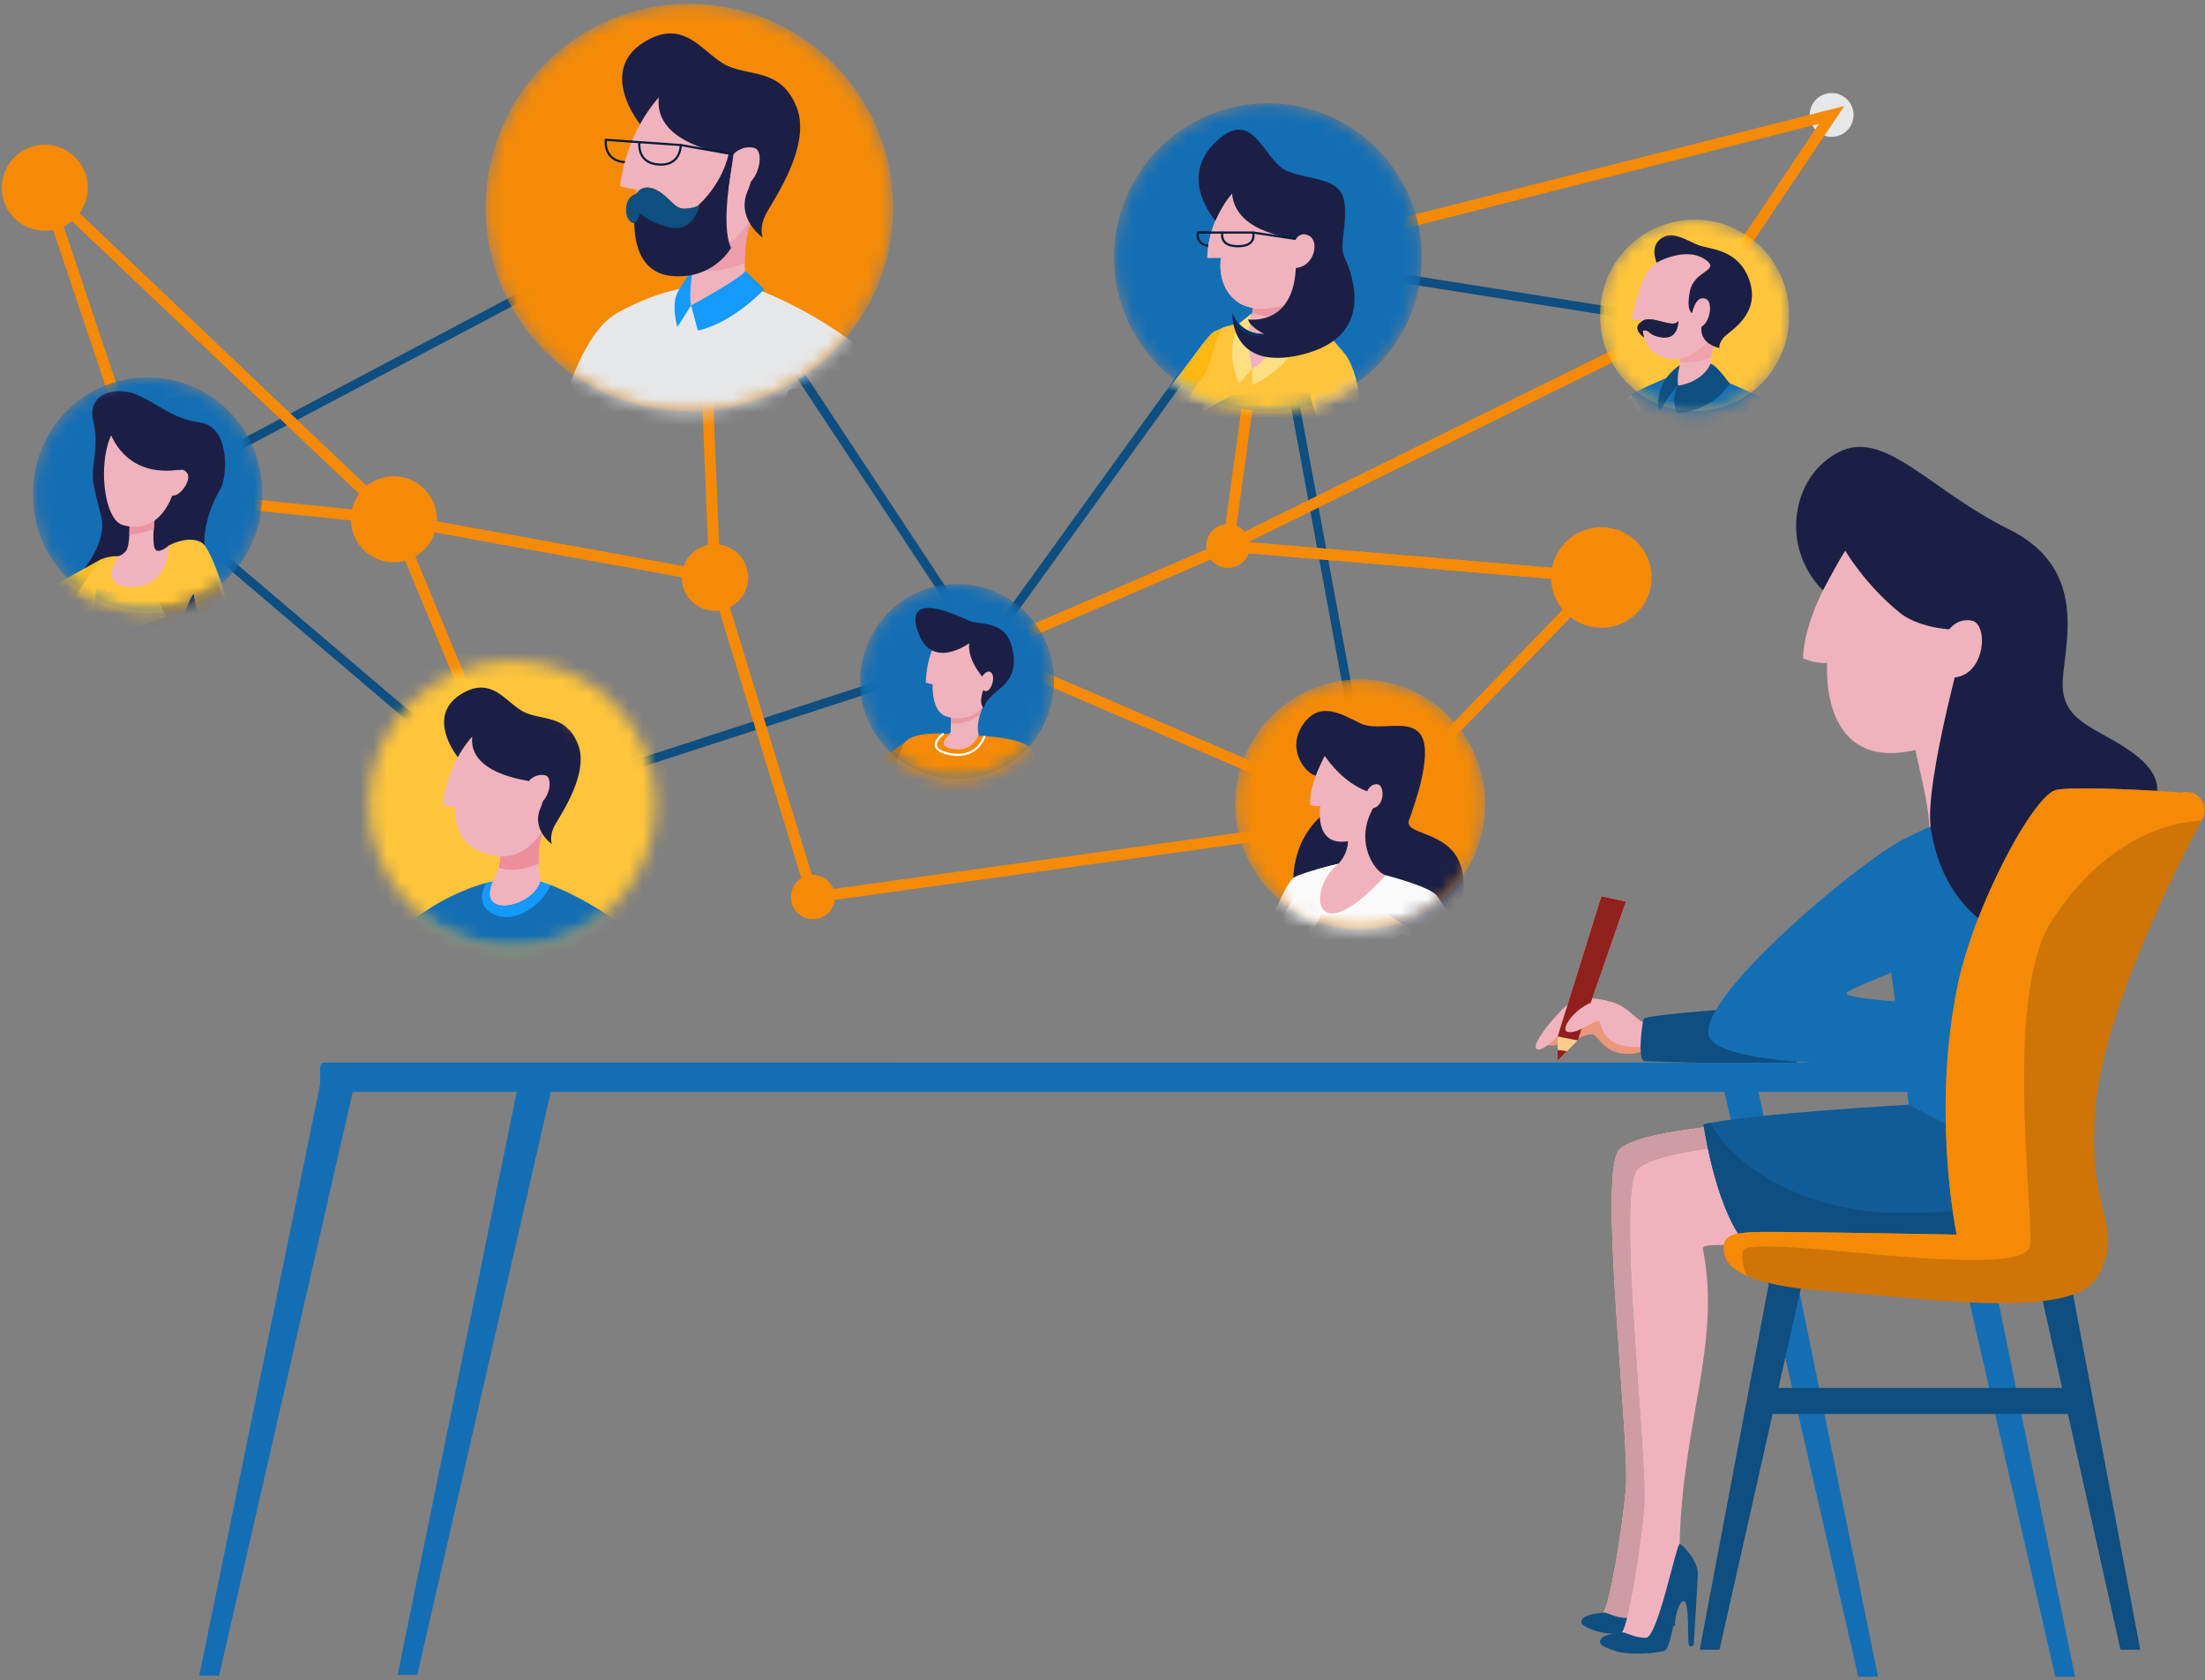 <svg xmlns="http://www.w3.org/2000/svg" xmlns:xlink="http://www.w3.org/1999/xlink" width="164" height="125" viewBox="0 0 164 125">
    <rect x="0" y="0" width="164" height="125" fill="#808080" stroke="none"/>
    <defs>
        <path id="a" d="M14.17 7.176a7.025 7.025 0 1 0-14.048 0 7.025 7.025 0 1 0 14.049 0"/>
        <path id="c" d="M.306 7.783c.902-5.059 5.73-8.43 10.787-7.529 5.058.9 8.427 5.73 7.528 10.79-.9 5.058-5.73 8.428-10.787 7.528-5.058-.9-8.427-5.73-7.528-10.79"/>
        <path id="e" d="M21.48 10.731C21.48 4.84 16.706.062 10.815.062S.147 4.84.147 10.732c0 5.892 4.776 10.669 10.667 10.669 5.89 0 10.667-4.777 10.667-10.67"/>
        <path id="g" d="M21.48 10.731c0 5.893-4.775 10.67-10.666 10.67S.147 16.624.147 10.73C.147 4.84 4.923.062 10.814.062"/>
        <path id="i" d="M17.082 8.572a8.512 8.512 0 1 0-17.021 0 8.512 8.512 0 1 0 17.02 0"/>
        <path id="k" d="M30.41 15.282C30.41 6.911 23.626.124 15.256.124 6.886.124.101 6.911.101 15.282c0 8.372 6.785 15.159 15.155 15.159S30.41 23.654 30.41 15.282"/>
        <path id="m" d="M.166 6.208a7.203 7.203 0 1 1 14.245 2.14A7.202 7.202 0 1 1 .166 6.208"/>
        <path id="o" d="M.107.748L.115.546S.47.336.906.12C.47.336.116.546.116.546L.106.748zM2.275.69L2.316.56V.558c.015-.042.028-.085.043-.13l.005-.01c.013-.041.028-.083.045-.125l.008-.021c.016-.049.036-.099.056-.15-.08.207-.147.396-.198.57zm.2-.575l.001-.001-.001.001zM2.478.11z"/>
        <path id="q" d="M22.94 11.566C22.94 5.243 17.817.117 11.493.117 5.172.117.048 5.243.048 11.567c0 6.323 5.124 11.449 11.445 11.449 6.324 0 11.447-5.126 11.447-11.45"/>
    </defs>
    <g fill="none" fill-rule="evenodd">
        <path fill="#EC967C" d="M117.206 76.148c-.102-.096-2.367.913-2.243 1.366.123.454.843.227 1.626 0 .782-.226 1.482-.658 1.916-.555.431.102.995 2.059 3.792 1.235 2.798-.824-1.32-2.472-2.68-2.575-1.36-.103-1.175-.185-1.175-.185l-1.236.714"/>
        <path fill="#F0B3BD" d="M119.533 74.452c-.47-.134-1.564-.295-2.264-.172-.7.124-3.564 3.4-2.966 3.75.597.35 2.355-1.964 2.828-2.088.474-.123 2.033-1.044 2.033-1.044l.369-.446"/>
        <path fill="#FFCD89" d="M119.106 66.665L115.852 77.1v1.79l1.493-1.499 3.582-10.325-1.82-.401"/>
        <path fill="#911F1E" d="M115.852 78.101v.79l.697-.7c-.219-.03-.461-.062-.697-.09M119.106 66.665L115.852 77.1l1.493.291 3.582-10.325-1.82-.401"/>
        <path fill="#F0B3BD" d="M122.815 76.354c-1.373-.494-1.702-1.675-3.404-1.923-1.704-.247-3.625 2.198-2.775 2.335.852.137 2.06-1.044 2.307-.769.247.275.165 2.197 3.57 1.84 2.246-.235.302-1.483.302-1.483"/>
        <path fill="#0E4E80" d="M130.805 74.898c-.659.06-8.181.535-8.567.891 0 0-.494 2.554 0 3.148l11.643.356s-1.428-1.722-1.977-2.197c-.548-.475-1.099-2.198-1.099-2.198"/>
        <path fill="#146EB4" d="M16.294 124.65l10.138-44.282-2.514-.238-9.094 44.52h1.47M152.866 124.726l-10.139-44.282 2.514-.238 9.095 44.52h-1.47M138.214 124.726l-10.137-44.282 2.514-.238 9.095 44.52h-1.472M31.038 124.586l10.11-44.158-2.507-.237-9.069 44.395h1.466"/>
        <path fill="#146EB4" d="M24.095 81.223h128.752c.157 0 .286-.196.286-.439v-1.308c0-.242-.129-.439-.286-.439H24.095c-.158 0-.285.197-.285.44v1.307c0 .243.127.44.285.44"/>
        <path fill="#F58A07" d="M122.84 42.958a3.736 3.736 0 1 0-7.473 0 3.736 3.736 0 0 0 7.472 0M32.491 38.626a3.198 3.198 0 1 0-6.396 0 3.198 3.198 0 0 0 6.396 0M55.648 42.958a2.474 2.474 0 1 0-4.949 0 2.474 2.474 0 0 0 4.949 0M6.529 13.964a3.198 3.198 0 1 0-6.396 0 3.198 3.198 0 0 0 6.396 0"/>
        <path fill="#FFF" d="M13.752 30.88a1.63 1.63 0 1 0-3.26 0 1.63 1.63 0 0 0 3.26 0"/>
        <path fill="#F58A07" d="M62.094 66.747a1.63 1.63 0 1 0-3.259 0 1.63 1.63 0 0 0 3.26 0"/>
        <path fill="#E6E7E8" d="M137.86 8.55a1.63 1.63 0 1 0-3.26 0 1.63 1.63 0 0 0 3.26 0"/>
        <path fill="#F58A07" d="M92.968 40.615a1.63 1.63 0 1 0-3.26 0 1.63 1.63 0 0 0 3.26 0"/>
        <path fill="#0E4E80" d="M101.55 60.207L93.897 18.74l31.921 5.038-.102.65-31.004-4.891 7.485 40.55-.647.12"/>
        <path fill="#0E4E80" d="M11.565 36.807l26.61 22.654 34.44-11.173L51.167 15.87 11.565 36.807m26.464 23.395L10.398 36.679l40.988-21.671 21.755 32.881 20.896-28.944.535.386-21.454 29.717-.125-.189-34.964 11.343"/>
        <path fill="#F58A07" d="M29.236 39.034l-18.56-1.908-7.56-22.509.43-1.306 7.741 23.05 18.08 1.86 23.374 4.24-1.118-27.186.823-.033 1.16 28.213z"/>
        <path fill="#F58A07" d="M28.76 38.687L3.048 14.263l.567-.598 26.213 24.9z"/>
        <path fill="#F58A07" d="M60.174 67.203l-7.32-23.884-22.89-4.153 8.518 20.508-.76.316-9.099-21.904 24.871 4.511 7.262 23.694 40.682-5.64 16.767-17.355L90.87 40.99l3.065-22.183.268-.068 42.97-10.852-11.065 16.446-.684-.46 9.864-14.66L94.675 19.47l-2.87 20.772 28.197 2.378-18.169 18.808-.142.02-41.517 5.755"/>
        <path fill="#F58A07" d="M101.779 61.275l-29.69-12.807 19.18-8.272 27.868 2.351-.069.822-27.662-2.334-17.237 7.433 27.936 12.05-.326.757"/>
        <path fill="#F58A07" d="M91.52 40.985l-.365-.739 34.701-17.134.364.74-34.7 17.133"/>
        <g transform="translate(118.892 16.306)">
            <mask id="b" fill="#fff">
                <use xlink:href="#a"/>
            </mask>
            <path fill="#FFC53A" d="M14.17 7.176a7.025 7.025 0 1 0-14.048 0 7.025 7.025 0 1 0 14.049 0" mask="url(#b)"/>
            <path fill="#FFEED8" d="M2.427 13.054s-3.051 3.313-3.53 7.919c0 0-.492 3.64 2.848 5.179l1.79-2.262-.291-6.495s-.102-3.336-.114-3.393c-.01-.057-.703-.948-.703-.948" mask="url(#b)"/>
            <path fill="#F0B3BD" d="M8.707 8.934s-.443 1.244-.38 2.439l-1.163 1.608-1.25-.4-.284-.33s.49-1.202.507-2.204c.015-1.003 2.59-1.327 2.59-1.327l-.02.214" mask="url(#b)"/>
            <path fill="#146EB4" d="M5.409 11.656s-2.67 1.128-2.982 1.398c-.312.27-1.16 3.715-.898 7.233.26 3.517 1.8 5.933 1.8 5.933s3.767.93 8.53.011c0 0-.165-4.742-.165-6.96 0 0-1.593-2.372-.67-4.408.796-1.752 1.92-1.256 1.92-1.256l-3.65-1.61-1.852 1.176-1.145-.628-.366-.162-.522-.727" mask="url(#b)"/>
            <path fill="#0E4E80" d="M5.931 12.383s-.596.679-.102 2.098c0 0 2.735-.243 3.916-2.27 0 0-.929-1.323-1.41-1.464 0 0-.463 1.311-2.404 1.636" mask="url(#b)"/>
            <path fill="#0E4E80" d="M6.045 10.845s-.839.57-1.214 1.318c-.374.747-.485 1.568-.31 2.128 0 0 1.104-1.749 1.41-1.908 0 0-.146-.47.114-1.538" mask="url(#b)"/>
            <path fill="#FFEED8" d="M10.864 25.631s1.119-1.296 1.662-2.4c.542-1.106.867-2.248.867-2.248l-1.699-1.712c-2.118-1.396-.97-6.763 1.25-5.664 0 0 1.694 1.22 2.718 2.705 1.021 1.484 1.9 3.531 2.021 4.49.12.959.083 2.647-1.252 4.296-1.333 1.648-2.257 2.218-2.82 2.286-1.276.156-1.869-.185-1.869-.185.054-.647-.19-1.186-.878-1.568" mask="url(#b)"/>
            <path fill="#FFCD89" d="M6.126 10.269v-.007.007m.001-.01v-.006.007m2.264-.008c.11-.735.313-1.304.316-1.318-.003.014-.206.583-.316 1.318m-2.264-.002v-.004.004m0-.012c.002 0 .002-.001.002-.002 0 0 0 .002-.002.002m.008-.178v-.003.003m.002-.006v-.007.007m0-.007v-.006.006m0-.007v-.005.005m0-.006v-.004.004m0-.006v-.004.004m0-.005l.002-.017-.002.017m.002-.017V10v.006m0-.006l.001-.006L6.14 10m.001-.006l.002-.022-.002.022m.002-.023c.048-.317.356-.563.743-.749-.387.186-.695.432-.743.75m.743-.75c.003 0 .005-.002.007-.003l-.007.003m.008-.003l.027-.013-.027.013m.028-.013a.075.075 0 0 1 .005-.003l-.005.003m.014-.007l.006-.003-.006.003m.006-.003l.015-.006-.015.006m.015-.007l.013-.006-.013.006m.015-.006l.021-.01-.021.01M7 9.17l.005-.002L7 9.17m.007-.003a.066.066 0 0 0 .005-.002l-.005.002m.007-.003l.013-.006a.106.106 0 0 1-.013.006m.014-.007c.002 0 .004 0 .005-.002l-.005.002m.009-.003l.003-.001-.003.001m.006-.002l.005-.002c-.001 0-.003 0-.005.002m.007-.003l.006-.003a.027.027 0 0 0-.006.003m.023-.01l.005-.002-.005.002m.007-.002l.004-.002c-.001 0-.003 0-.004.002m.008-.004h.003-.003m.006-.002l.004-.002-.004.002m.01-.005h.004-.004m.008-.002l.002-.001h-.002m.005-.002h.004-.004m.007-.002l.003-.001h-.003m.007-.002h0m.024-.01h0m.007-.002h0m.006-.003h0m.024-.008l.003-.002-.003.002m.006-.003l.003-.001-.003.001m.008-.003h0m.076-.027h0m.031-.012h0m.007-.002h0m.007-.002h.001-.001m.031-.01h0M7.371 9.029h.003-.003m.007-.002h.001-.001m.024-.008h0m.007-.002l.002-.001h-.002m.025-.008h.003-.003m.128-.039h.002-.002m.045-.013h.001-.001m.006-.002h0m.038-.011h0m.007-.001h0m.018-.006h0m.007-.001h.001-.001m.006-.002h.002-.002m.036-.01h.004-.004m.009-.002h.001-.001m.005-.002h0m.024-.006h0m.007-.002h0m.006-.001l.004-.001h-.004m.007-.001l.005-.001-.005.001m.007-.002l.006-.001-.006.001m.01-.002l.003-.001H7.8m.006-.001h.003-.003m.007-.002h.003-.003m.006-.002h.004-.004m.007-.001l.003-.001h-.003m.011-.002h.002-.002m.012-.003l.003-.001H7.85m.007 0l.003-.002-.003.001m.006-.001l.005-.002-.005.002m.008-.002l.005-.002-.005.002m.009-.002l.003-.001h-.003m.006 0l.003-.002-.003.001m.007-.002h.003-.003m.006-.001l.005-.001h-.005m.007 0l.013-.004-.013.003m.015-.003l.005-.002-.005.002m.006-.002l.007-.001-.007.001m.035-.008l.013-.003c-.005 0-.008.002-.013.003M7.989 8.857" mask="url(#b)"/>
            <path fill="#EFA1AE" d="M6.526 10.658a2.37 2.37 0 0 1-.442-.035 5.17 5.17 0 0 0 .042-.353v-.008l.001-.002v-.007-.003-.004-.008c.002 0 .002-.001.002-.002.003-.06.006-.118.006-.176v-.003l.002-.003v-.007-.006-.001-.005-.001-.004-.002-.004-.001l.002-.017V10l.001-.006.002-.022c.048-.318.356-.564.743-.75.003 0 .005-.002.007-.003h.001l.027-.013h.001l.005-.003h.002a.026.026 0 0 0 .007-.004l.006-.003.015-.006.013-.007h.002l.021-.01A.026.026 0 0 1 7 9.172H7l.005-.003h.002l.005-.003h.002a.106.106 0 0 0 .013-.007h.001l.005-.003h.004l.003-.002.003-.001.005-.002.002-.001a.027.027 0 0 1 .006-.003.026.026 0 0 0 .007-.003h.002a.024.024 0 0 1 .006-.003h.002l.005-.003h.002l.004-.002.004-.002h.003l.003-.002.004-.002.006-.003h.004l.004-.002.002-.001.003-.002h.004c.001-.001.001-.002.003-.002l.003-.001.004-.002h.001l.018-.008.005-.001.002-.001.005-.002h.002l.004-.003h.002l.022-.008.003-.002h.003l.003-.002.005-.002h.002l.036-.014.027-.009.006-.002a.064.064 0 0 1 .005-.002h.002l.03-.012h.001a.06.06 0 0 0 .005-.002h.002l.005-.002h.001a.064.064 0 0 1 .005-.002l.02-.006.005-.002h.002c.001-.002.003-.002.006-.003l.005-.002h.003l.004-.002h.001a.231.231 0 0 1 .019-.006l.004-.002h.002l.005-.002.002-.001a.387.387 0 0 0 .023-.008h.003l.012-.004.037-.012.076-.023h.002l.043-.013h.001l.005-.002h.002l.005-.002a.794.794 0 0 0 .031-.009h.002l.005-.001h.001l.017-.006h.002l.005-.001h.001l.005-.002h.002l.034-.01h.004l.005-.002h.001l.004-.002h.001l.023-.006h.002l.005-.002h.001l.005-.001.004-.001.003-.001.005-.001h.002l.006-.002.004-.001.003-.001.003-.001h.003l.004-.002h.003l.003-.002h.004l.003-.001.003-.001.008-.002h.002l.005-.002.005-.001.003-.001h.004l.003-.002h.003l.005-.002h.003l.005-.002h.004l.003-.001h.003l.003-.002h.004l.003-.001.003-.001.005-.001h.002l.013-.004h.002l.005-.002h.001l.007-.001a.86.86 0 0 1 .026-.006l.002-.001.013-.003a.16.16 0 0 0 .013-.004h.002a8.44 8.44 0 0 1 .57-.112l.163.026-.015.163c-.003.014-.206.583-.316 1.318a4.71 4.71 0 0 1-1.865.406" mask="url(#b)"/>
            <path fill="#F0B3BD" d="M6.38 2.446c-.167-.014-1.642.265-2.5 1.156-.858.891-1.414 3.817-1.414 3.817s.38.126.738.065c0 0-.04 1.316.56 2.075.604.76 2.508 1.708 4.4-.561 1.89-2.27 1.337-4.01 1.337-4.01L8.496 2.97 6.38 2.446" mask="url(#b)"/>
            <path fill="#1C1F45" d="M7.732 7.677S7.15 9.104 8.994 9.591c0 0-.09-.333.331-.807.424-.474 2.847-1.745 1.852-4.364-.824-2.163-2.756-2.154-3.704-2.476-.708-.24-1.828-1.077-2.67-.603-1.07.604-.493 1.733-.5 1.9 0 0 2.274-1.326 3.749-.155.945.752-.95.753-1.25 2.251-.297 1.498.146 1.64.146 1.64l.688-.117.096.817" mask="url(#b)"/>
            <path fill="#865412" d="M3.168 7.686s.11-.316.829-.226c.717.091 1.702.578 1.94.097 0 0 .034 1.362-1.154 1.239s-.903-.649-1.53-.5l-.085-.61" mask="url(#b)"/>
            <path fill="#865412" d="M3.384 8.796s-.975-.679-.18-1.168c0 0 .113.97.18 1.168" mask="url(#b)"/>
            <path fill="#1C1F45" d="M5.938 7.557c-.24.48-1.224-.006-1.941-.097-.519-.065-.72.082-.793.168-.795.49.18 1.168.18 1.168a4.194 4.194 0 0 1-.094-.507c.578-.12.33.386 1.493.507 1.188.123 1.155-1.24 1.155-1.24" mask="url(#b)"/>
            <path fill="#F0B3BD" d="M6.935 7.115s.235-1.513 1.034-1.192c.8.321.028 2.958-1.094 1.874s.06-.682.06-.682" mask="url(#b)"/>
        </g>
        <g transform="translate(91.707 50.419)">
            <mask id="d" fill="#fff">
                <use xlink:href="#c"/>
            </mask>
            <path fill="#F58A07" d="M.306 7.783c.902-5.059 5.73-8.43 10.787-7.529 5.058.9 8.427 5.73 7.528 10.79-.9 5.058-5.73 8.428-10.787 7.528-5.058-.9-8.427-5.73-7.528-10.79" mask="url(#d)"/>
            <path fill="#1C1F45" d="M6.16 7.276c-.743-.129-2.222-1.935-.96-3.788 1.262-1.853 2.927-.743 4.29-.093.557.266 1.285.232 2.007.199 1.04-.048 2.067-.096 2.535.76.793 1.448-.552 5.15-.936 6.218-.382 1.067 2.343.802 3.524 2.705 1.183 1.903.066 5.23.066 5.23s-2.082.924-2.306.863c-.224-.062-4.79-2.972-4.79-2.972l-5.094-.973s-.34-3.356 2.457-5.474c2.797-2.118.538-3.866.538-3.866l-1.33 1.19" mask="url(#d)"/>
            <path fill="#FAFAFA" d="M7.83 13.84s-2.587.6-3.304 1.012c-.719.411-2.49 5.421-3.132 5.484-.643.063-5.457.507-5.457.507l.053 1.262s6.696.56 7.452-.082c.756-.641 2.926-3.983 2.926-3.983s.433-1.176.456-1.3c.022-.125 1.007-2.9 1.007-2.9" mask="url(#d)"/>
            <path fill="#F0B3BD" d="M8.501 11.167s.407 1.57-.67 2.672c-.24.246-.867.449-1.056.666-4.228 4.806 3.628 2.721 3.628 2.721l.947-2.542c-.488-.528-.8-1.484-.674-2.295l-.441-1.911-1.734.69" mask="url(#d)"/>
            <path fill="#031722" d="M8.572 12.039c.004-.26-.031-.48-.062-.628l.033-.022c.023.156.042.384.03.65" mask="url(#d)"/>
            <path fill="#F0B3BD" d="M8.773 12.422c-.082 0-.158-.002-.229-.006.02-.132.028-.259.028-.377a3.38 3.38 0 0 0-.03-.65l.266-.17 1.12-.598.203-.08c.018-.005.038-.01.06-.014l.348 1.516c-.63.306-1.285.379-1.766.379" mask="url(#d)"/>
            <path fill="#F0B3BD" d="M6.898 5.678S5.633 7.867 5.742 9.451c0 0 .35.143.753.076 0 0-.78 4.526 4.207 1.79l1.299-2.393s.74-1.95.046-2.589-1.577-1.15-1.577-1.15l-2.736.112-.836.381" mask="url(#d)"/>
            <path fill="#FAFAFA" d="M11.35 14.684s3.252.823 3.8 1.512c.551.688 3.87 5.754 4.116 7.555.246 1.8-7.428-.074-7.428-.074s-.078-.72-.745-1.078c0 0 5.048-.098 4.598-.725-.45-.626-2.65-3.032-3.259-2.787-.606.246-.095 3.024-2.255 5.416-1.45 1.605-5.697.004-6.015-.888 0 0 .91-.632.96-1.99.048-1.356.017-2.079.017-2.079s-1.304-.8-1.312-2.023c0 0 1.196-2.104 2.397-3.27 0 0 1.068-.31 1.607-.414-2.407 1.943-1.834 6.742 3.519.845" mask="url(#d)"/>
            <path fill="#1C1F45" d="M11.35 14.684c-.79-.215-2.298-2.389-1.01-4.838 1.287-2.45 1.204-4.993 1.204-4.993l1.557 1.362-.494 3.817-.519 2.91-.738 1.742" mask="url(#d)"/>
            <path fill="#1C1F45" d="M6.4 5.18c.56.871 2.182 3.441 5.093 3.569 2.912.127.467-3.95.467-3.95L8.597 4.2 6.4 5.18" mask="url(#d)"/>
            <path fill="#F0B3BD" d="M9.98 8.444s.202-.574.762-.524c.56.05.605 1.83-.577 1.808l-.91-.605.726-.679" mask="url(#d)"/>
        </g>
        <g transform="translate(27.288 49.1)">
            <mask id="f" fill="#fff">
                <use xlink:href="#e"/>
            </mask>
            <path fill="#FFC53A" d="M23.828 12.65c0-7.516-6.091-13.608-13.604-13.608C2.71-.958-3.381 5.134-3.381 12.65c0 7.515 6.09 13.607 13.605 13.607 7.513 0 13.604-6.092 13.604-13.607" mask="url(#f)"/>
        </g>
        <g transform="translate(27.288 49.1)">
            <mask id="h" fill="#fff">
                <use xlink:href="#g"/>
            </mask>
            <path fill="#F0B3BD" d="M9.905 14.013s.287 1.846-1.148 3.158l.876 1.71 3.5-1.291s-.89-3.167.175-5.341c1.067-2.174-3.403 1.764-3.403 1.764" mask="url(#h)"/>
            <path fill="#FAA337" d="M12.788 15.148" mask="url(#h)"/>
            <path fill="#ED8E9D" d="M10.758 15.602c-.43 0-.747-.08-.96-.17.159-.61.136-1.128.117-1.33-.005-.057-.01-.09-.01-.09s.572-.503 1.257-1.05l1.972-.312c-.255.659-.33 1.343-.345 1.968-.006.18-.005.357 0 .53-.847.34-1.519.454-2.031.454" mask="url(#h)"/>
            <path fill="#146EB4" d="M22.854 23.762c-3.208-4.835-9.122-6.999-9.122-6.999l-.824-.29c-.585 1.945-4.771 2.812-3.564 0 0 0-1.564.24-3.86 1.51-2.297 1.272-5.912 4.219-6.64 6.39-1.465 4.367 3.622 9.103 3.622 9.103.77 0 .886-1.121.886-1.121-2.505-6.297 1.48-9.648 1.76-9.906l-1.645 9.406c6.807 2.42 11.528-.369 11.528-.369-.117-1.148-.086-8.456.2-8.983.336-.618 2.588.126 3.766 2.217 1.717 3.048-4.414 7.723-4.414 7.723-.208 1.599.392 1.948.392 1.948s11.134-5.777 7.915-10.629" mask="url(#h)"/>
            <path fill="#F0B3BD" d="M8.123 5.392S6.076 7.23 5.627 10.75c0 0 .338.126.924.207 0 0-.153 2.194 1.46 3.062 1.613.868 4.132 1.33 5.81-2.84l.555-1.799-1.42-1.895s-3.77-1.243-3.848-1.29c-.079-.046-.985-.803-.985-.803" mask="url(#h)"/>
            <path fill="#1C1F45" d="M6.765 7.222s-2.617-3.22.527-4.848c2.168-1.122 3.158.955 4.505 1.54 1.347.583 3.044.176 3.903 2.349.859 2.172-1.316 5.266-1.74 6.063-.422.798-.201 1.364-.201 1.364s-1.533-1.071-.856-2.662c.678-1.591-.23-1.96-.23-1.96S7.49 8.693 7.84 5.684a8.513 8.513 0 0 0-1.075 1.537" mask="url(#h)"/>
            <path fill="#F0B3BD" d="M12.096 8.94s.438-.522 1.17-.367c.73.154.226 2.692-1.439 2.3l.27-1.933" mask="url(#h)"/>
            <path fill="#1599FB" d="M13.642 16.731l-.734-.258c-.585 1.945-4.771 2.812-3.564 0 0 0-.168.026-.474.105 0 .001-1.057 1.705.734 2.4 1.792.693 3.788-1.303 4.038-2.247" mask="url(#h)"/>
        </g>
        <g transform="translate(2.41 28.171)">
            <mask id="j" fill="#fff">
                <use xlink:href="#i"/>
            </mask>
            <path fill="#146EB4" d="M17.082 8.572a8.512 8.512 0 1 0-17.021 0 8.512 8.512 0 1 0 17.02 0" mask="url(#j)"/>
            <path fill="#1C1F45" d="M4.535 6.407c.014-.116.366-1.854 0-3.215C4.169 1.83 5.027.797 6.781.938c1.753.14 3.227 2.019 5.611 2.3 2.385.282 2.103 4.132 1.587 4.977-.517.845-1.925 3.721-.704 5.969 1.22 2.247 3.75 8.955-4.18 7.526-7.93-1.43.905-3.978.905-3.978l-2.217-4.168-4.206.895s2.027-2.195 1.544-4.196c-.483-2.001-.735-2.572-.586-3.856" mask="url(#j)"/>
            <path fill="#F8BB29" d="M5.12 13.423s-7.355 3.948-9.95 6.393c0 0 .908.876 2.723.626 0 0 4.443-2.66 6.665-3.192l.25-2.035.313-1.792" mask="url(#j)"/>
            <path fill="#F0B3BD" d="M7.217 10.77s.063 1.597-.25 2.035c-.313.438-.97.501-.97.501l-.563 2.504 3.661.407 2.284-1.565-.156-1.628-1.064-.626s-.845.751-1.064.22c-.219-.533 0-2.191 0-2.191l-1.878.344" mask="url(#j)"/>
            <path fill="#FFC53A" d="M5.12 13.423S3.01 16.1 3.127 16.663c.118.563.4 1.526 1.807 1.737 0 0 .822 2.324-.516 3.78 0 0 1.854 2.394 6.266.164 0 0-.516-.47-.375-1.198.14-.727 1.243-4.835 1.69-5.14 0 0 .409 3.288 1.878 4.733 0 0 1.568.466 1.666-.72 0 0-1.949-7.206-2.935-7.816-.985-.61-2.448.195-2.448.195s.008 3.091-2.715 3.091c-2.722 0-1.033-2.286-1.033-2.286s-.516-.061-1.29.22" mask="url(#j)"/>
            <path fill="#031726" d="M9.095 10.426" mask="url(#j)"/>
            <path fill="#EC94A2" d="M7.21 11.606c.023-.445.008-.832.007-.835l1.878-.344c-.002.013-.045.342-.073.75-.703.293-1.486.396-1.811.429" mask="url(#j)"/>
            <path fill="#F0B3BD" d="M10.941 6.49c.037-.266.563-4.382-3.661-3.584-2.634.498-2.378 7.418-.583 7.971 1.133.35 3.578.399 4.244-4.387" mask="url(#j)"/>
            <path fill="#F0B3BD" d="M10.588 7.012s.512-.545.919 0c.406.546-.708 2-1.2 1.617-.49-.383.281-1.617.281-1.617" mask="url(#j)"/>
            <path fill="#1C1F45" d="M5.434 2.886s.636 4.512 5.388 3.9c4.752-.613 1.655-2.327 1.655-2.327S10.129 2.886 10 2.804c-.128-.082-2.663-.48-2.663-.48l-1.903.562" mask="url(#j)"/>
        </g>
        <g transform="translate(36.02 .156)">
            <mask id="l" fill="#fff">
                <use xlink:href="#k"/>
            </mask>
            <path fill="#F58A07" d="M30.41 15.282C30.41 6.911 23.626.124 15.256.124 6.886.124.101 6.911.101 15.282c0 8.372 6.785 15.159 15.155 15.159S30.41 23.654 30.41 15.282" mask="url(#l)"/>
            <path fill="#F0B3BD" d="M15.678 17.932s.374 2.407-1.497 4.118l1.528 1.498 3.979-1.658s-.963-3.423.428-6.257c1.39-2.834-4.438 2.3-4.438 2.3" mask="url(#l)"/>
            <path fill="#FAA337" d="M19.365 19.411c-.018-.985.094-2.146.522-3.256-.428 1.11-.54 2.271-.521 3.256M15.68 17.929h.001m.002-.001" mask="url(#l)"/>
            <path fill="#ED9EAB" d="M16.755 20.003c-.541 0-.939-.103-1.217-.22a5.022 5.022 0 0 0 .14-1.85v-.001l.003-.002v-.001h.001l.002-.001c.071-.063.786-.689 1.634-1.366l2.57-.407c-.43 1.11-.54 2.271-.523 3.256-1.105.445-1.961.592-2.61.592" mask="url(#l)"/>
            <path fill="#E6E7E8" d="M20.668 21.518l-1.39-.461-.123 1.16.03-.495c-4.145 2.123-4.304.168-4.304.168l.193-.645s-2.166.207-5.16 1.864C6.92 24.767 5.512 31.211 4.52 34.027c-.77 2.189-4.068 8.294-4.068 8.294-.138 1.322 1.805 1.244 1.805 1.244 2.832-3.051 4.603-5.857 5.575-8.19l-.549 5.82c8.875 3.155 15.03-.482 15.03-.482-.152-1.497-.112-11.025.26-11.71.439-.808 3.375.162 4.911 2.889 2.239 3.974-5.755 10.07-5.755 10.07-.271 2.084.511 2.538.511 2.538s14.516-7.53 10.32-13.857c-4.183-6.304-11.893-9.125-11.893-9.125z" mask="url(#l)"/>
            <path fill="#1599FB" d="M19.415 20.003l1.413 1.35s-2.298 2.495-4.941 3.08l-.506-1.866s3.75-2.04 4.034-2.564M15.474 20.003s-.271 1.91-.093 2.564l-1.024 1.61s-.3-1.04-.176-1.96c.124-.918 1.293-2.214 1.293-2.214" mask="url(#l)"/>
            <path fill="#031C3D" d="M9.116 10.329c-.012.178-.01.65.28 1.014.231.288.596.452 1.083.485.488.035.872-.077 1.14-.331.34-.321.406-.786.419-.964l-2.922-.204zm1.352 1.658c-.534-.037-.937-.22-1.197-.546-.408-.511-.31-1.18-.306-1.21l.011-.071 3.223.224.001.074c0 .028.005.705-.47 1.155-.303.286-.727.412-1.262.374z" mask="url(#l)"/>
            <path fill="#F0B3BD" d="M13.355 6.693s-2.668 2.395-3.255 6.985c0 0 .441.164 1.206.27 0 0-.2 2.861 1.903 3.993 2.103 1.131 5.387 1.733 7.575-3.704l.723-2.344-1.85-2.472s-4.916-1.62-5.018-1.68c-.102-.06-1.284-1.048-1.284-1.048" mask="url(#l)"/>
            <path fill="#1C1F45" d="M11.585 9.08s-3.412-4.199.687-6.322c2.825-1.463 4.117 1.246 5.873 2.007 1.757.761 3.969.23 5.088 3.063 1.12 2.833-1.715 6.866-2.267 7.906-.551 1.04-.264 1.778-.264 1.778s-1.998-1.397-1.115-3.471-.3-2.556-.3-2.556-6.758-.488-6.301-4.41a11.1 11.1 0 0 0-1.401 2.004" mask="url(#l)"/>
            <path fill="#865412" d="M11.302 14.266s.424-.807 1.453-.31c1.03.498 1.362 1.453 2.137 1.414.774-.04 1.123-.268 1.123-.268s-.446 2.005-2.113 1.676c-1.666-.33-2.408-1.161-2.408-1.161s-.423-.637-.192-1.35" mask="url(#l)"/>
            <path fill="#865412" d="M11.636 15.502s-.22 1.262-.749.826c-.528-.436-.473-1.846.415-2.062.888-.216.334 1.236.334 1.236" mask="url(#l)"/>
            <path fill="#1C1F45" d="M15.517 15.467s2.106-1.583 2.67-4.239l.783-.065-.529 1.001s-.906 4.408-.087 6.122c0 0-1.302 2.366-4.397 2.089-3.733-.335-2.665-5.73-2.665-5.73l1.066.329 2.183.75.976-.257" mask="url(#l)"/>
            <path fill="#031C3D" d="M11.61 10.503c-.011.178-.01.65.282 1.014.23.288.594.452 1.082.485.488.035.872-.077 1.14-.331.34-.321.406-.786.419-.964l-2.922-.204zm1.353 1.658c-.534-.037-.937-.22-1.197-.546-.408-.511-.31-1.18-.306-1.209l.011-.072 3.223.224.001.074c0 .028.004.705-.47 1.155-.303.286-.727.412-1.262.374z" mask="url(#l)"/>
            <path fill="#0E4E80" d="M14.892 15.37c-.775.04-1.107-.916-2.137-1.413-1.03-.498-1.453.31-1.453.31-.888.215-.943 1.625-.415 2.061.39.322.612-.28.702-.618.246.225.985.806 2.313 1.068 1.667.33 2.113-1.676 2.113-1.676s-.349.229-1.123.268" mask="url(#l)"/>
            <path fill="#6C7173" d="M14.585 10.63s2.28.412 3.95.688" mask="url(#l)"/>
            <path fill="#031C3D" d="M18.522 11.397c-1.652-.273-3.928-.684-3.951-.688l.028-.157c.023.004 2.356.421 4.006.694l-.083.151" mask="url(#l)"/>
            <path fill="#6C7173" d="M10.898 10.373l.758.053" mask="url(#l)"/>
            <path fill="#031C3D" d="M11.65 10.506l-.758-.053.011-.16.758.054-.01.159" mask="url(#l)"/>
            <path fill="#F0B3BD" d="M18.535 11.318s.57-.68 1.524-.478c.954.201.296 3.51-1.874 2.998l.35-2.52" mask="url(#l)"/>
        </g>
        <g transform="translate(63.886 43.455)">
            <mask id="n" fill="#fff">
                <use xlink:href="#m"/>
            </mask>
            <path fill="#146EB4" d="M.166 6.208a7.203 7.203 0 1 1 14.245 2.14A7.202 7.202 0 1 1 .166 6.208" mask="url(#n)"/>
            <g mask="url(#n)">
                <path fill="#F0B3BD" d="M6.87 9.445l-.057 1.611c-.692.345-2.12.71-2.083.775.038.064 3.748.912 3.745.82-.003-.094.433-1.483.433-1.483s-.293-.584.32-2.147c.497-1.267-2.358.424-2.358.424"/>
                <path fill="#EC97A5" d="M7.084 10.378c-.085 0-.173-.004-.26-.013l.021-.618.009-.202s.354-.21.79-.426c.467-.23 1.025-.468 1.351-.468a.53.53 0 0 1 .086.006c.173.032.244.163.135.45v.001l-.001.006-.002.001c0 .002 0 .004-.002.006-.08.207-.146.396-.197.57-.402.32-1.114.687-1.93.687"/>
                <path fill="#F0B3BD" d="M5.763 4.234s-.71 1.026-.796 3.093l.514.124S5.35 9.503 6.527 9.847c1.178.344 2.523.002 3.08-1.423C10.165 7 10.8 5.925 10.8 5.925S9.508 4.452 9.453 4.421c-.056-.032-1.99-.766-1.99-.766l-1.7.579"/>
                <path fill="#1C1F45" d="M8.198 4.393s-2.849 2.112-3.84-.923c-.99-3.035 2.916-1.169 3.796-.764.881.405 2.926-.17 3.32 2.413.391 2.584-1.755 2.63-2.177 4.07 0 0-.478-.172.005-1.487.618-1.685.145-.51.145-.51S8.043 5.8 8.198 4.392"/>
                <path fill="#D07402" d="M3.872 11.439c-.534.432-6.05 4.14-6.05 4.14l2.69 1.684 3.615-3.189-.255-2.635"/>
                <path fill="#F0B3BD" d="M9.17 6.856s.425-.646.722-.205c.298.441-.233 1.76-.719 1.155l-.003-.95"/>
                <path fill="#F58A07" d="M8.892 11.268s3.374.123 3.901.998c.527.875 2.898 5.347 1.633 5.925-1.266.578-4.798.789-5.693 1.505l-1.092-.877s3.94-1.769 3.954-2.233c.015-.464-.632-1.083-.632-1.083l-2.951 4.683s-2.982 1.972-3.046 1.935c-.066-.037-3.938-1.47-3.938-1.47s1.633-7.719 2.31-8.78c.675-1.06 3.458-.715 3.458-.715s-1.374 1 .471 1.13c1.173.084 1.625-1.018 1.625-1.018"/>
                <path fill="#FFF" d="M6.565 12.675c-.557-.136-.868-.351-.922-.64-.093-.485.578-.965.608-.986l.094.133c-.172.122-.603.506-.542.822.04.218.317.395.802.512 2.133.52 2.643-1.172 2.664-1.244l.156.045c-.004.017-.438 1.46-2.066 1.46-.237 0-.5-.031-.794-.102z"/>
            </g>
        </g>
        <g transform="translate(72.596 50.089)">
            <mask id="p" fill="#fff">
                <use xlink:href="#o"/>
            </mask>
            <path fill="#FFCD89" d="M.107.748h2.37v-.64H.108z" mask="url(#p)"/>
        </g>
        <g transform="translate(82.81 7.572)">
            <mask id="r" fill="#fff">
                <use xlink:href="#q"/>
            </mask>
            <path fill="#146EB4" d="M22.94 11.566C22.94 5.243 17.817.117 11.493.117 5.172.117.048 5.243.048 11.567c0 6.323 5.124 11.449 11.445 11.449 6.324 0 11.447-5.126 11.447-11.45" mask="url(#r)"/>
            <path fill="#031C3D" d="M6.356 9.809c-.015.106-.026.334.12.523.169.219.493.33.968.33.47 0 .792-.11.954-.326.143-.19.125-.422.105-.527H6.356zm1.088 1.015c-.53 0-.9-.133-1.1-.395-.245-.32-.138-.707-.134-.723l.018-.06H8.63l.018.058c.005.016.124.406-.117.727-.194.26-.56.393-1.087.393z" mask="url(#r)"/>
            <path fill="#F0B3BD" d="M10.19 14.047s.438 1.702-.125 2.259c-.564.557-2.005.526-2.569.804-.563.279-2.35 3.156-3.445 4.177-1.095 1.021-2.568 2.568-2.63 3.063-.063.495 3.602 6.33 5.888 7.258l.298-.64s-2.742-4.978-2.68-6.525l2.1-1.64 1.753-.99 5.074-.526s1.065-2.537 1.096-2.66c.031-.125-1.798-2.754-1.798-2.754l-.927-3.064-2.035 1.238" mask="url(#r)"/>
            <path fill="#78CEFF" d="M8.531 16.679c-.455.135-.764.298-1.035.431-.563.279-2.35 3.156-3.445 4.177-1.095 1.021-2.568 2.568-2.63 3.063a.353.353 0 0 0 .019.12c1.01-.12 2.504-.22 3.527-.058l2.06-1.609 1.753-.99 1.1-.114c-3.206.04-3.244-2.047-1.349-5.02" mask="url(#r)"/>
            <path fill="#FCB710" d="M8.531 16.679c-.455.135-.764.298-1.035.431-.563.279-2.35 3.156-3.445 4.177-1.095 1.021-2.568 2.568-2.63 3.063a.353.353 0 0 0 .019.12c1.01-.12 2.504-.22 3.527-.058l2.06-1.609 1.753-.99 1.1-.114c-3.206.04-3.244-2.047-1.349-5.02" mask="url(#r)"/>
            <path fill="#B6AA99" d="M10.19 14.048" mask="url(#r)"/>
            <path fill="#EFB264" d="M10.332 14.9V14.9v.001m0-.009v-.002.002m0-.007c-.002-.001-.002-.003-.002-.004 0 .001 0 .003.002.004m-.002-.007l-.002-.023.002.023m-.002-.024c-.042-.422-.13-.769-.138-.803v-.002l2.035-1.239.573 1.894-.343-1.13-2.156 1.042c.01.075.021.155.03.238" mask="url(#r)"/>
            <path fill="#F7D5A0" d="M20.61 37.263s-3.507-5.29-4.164-9.127c0 0-.962-3.573-1.425-4.95-.462-1.378-.994-3.553.705-4.572 1.837-1.102 2.6 2.608 2.694 4.348.094 1.74.03 4.215.03 4.215s2.411 7.394 2.537 9.932l-.376.154" mask="url(#r)"/>
            <path fill="#B6AA99" d="M10.324 15.71h-.002c.038-.232.036-.49.016-.733l.004.034v.011l.008.132c.007.188 0 .38-.026.557m.014-.735v-.007.007m0-.008v-.006.006" mask="url(#r)"/>
            <path fill="#EA97A5" d="M11.576 15.98a7.809 7.809 0 0 1-1.252-.27 3.1 3.1 0 0 0 .026-.556c.481-.028 1.526-.125 2.448-.45l.064.209c-.37.562-.838.885-1.286 1.067m-1.234-.964v-.001m0-.004l-.004-.034v-.001-.007-.001-.006a31.546 31.546 0 0 0-.005-.054c.004.034.005.069.009.103m-.009-.104l-.001-.007.001.007m-.001-.008v-.008.008m0-.01v-.005.005m-.002-.009v-.003.003m-.002-.026v-.001" mask="url(#r)"/>
            <path fill="#B08E60" d="M10.342 15.022v-.006.006m0-.007v-.004.004" mask="url(#r)"/>
            <path fill="#E8953F" d="M10.35 15.154a3.486 3.486 0 0 0-.008-.132v-.006-.001-.004c-.004-.034-.005-.069-.009-.103l-.001-.008V14.9v-.008-.002-.005c-.002-.001-.002-.003-.002-.004v-.003l-.002-.023v-.001c-.008-.083-.02-.163-.03-.238l2.157-1.043.343 1.131c-.922.326-1.967.423-2.448.451" mask="url(#r)"/>
            <path fill="#F7D5A0" d="M9.3 6.34s-2.202 1.879-2.316 5.265l1.021-.007s-.416 2.191 1.322 3.342c1.74 1.15 4.913-.36 4.913-.36s1.758-3.398 1.754-3.766c-.001-.367-1.301-2.871-1.423-2.956-.12-.084-4.25-1.32-4.25-1.32l-1.02-.198" mask="url(#r)"/>
            <path fill="#F0B3BD" d="M9.3 6.34s-2.202 1.879-2.316 5.265l1.021-.007s-.416 2.191 1.322 3.342c1.74 1.15 4.913-.36 4.913-.36s1.758-3.398 1.754-3.766c-.001-.367-1.301-2.871-1.423-2.956-.12-.084-4.25-1.32-4.25-1.32l-1.02-.198" mask="url(#r)"/>
            <path fill="#FFC53A" d="M9.686 16.554s-.547 1.009-.242 1.96c.306.952-.877 1.344.878 1.344.847 0 4.628-3.769 4.628-3.769l2.122 2.494-.964.917s-1.733 1.601-.703 4.572c0 0-1.058 2.042-.729 3.527.328 1.485 1.363 2.762 1.363 2.762s-3.274 2.593-7.752.301c0 0 .634-1.067.751-2.39.117-1.323-.962-3.388-.962-3.388S5.3 23.85 5.68 22.007c.153-.738 1.223-1.393 1.504-2.623.282-1.23.824-2.445.824-2.445.02-.19 1.662-.609 1.679-.385" mask="url(#r)"/>
            <path fill="#FFC53A" d="M18.45 27.177s.064-2.476-.03-4.215c-.094-1.74-.9-5.651-2.737-4.55-1.699 1.02-1.124 3.396-.662 4.773.463 1.378 1.425 4.95 1.425 4.95.025.142.054.286.086.431.474-.274 1.22-.662 2.064-.935l-.145-.454" mask="url(#r)"/>
            <path fill="#FEDF82" d="M10.322 15.71s-.315.248-.979.792c0 0-1.141 1.915 0 4.447l.979-1.091s-.598-2.374 0-4.147M13.029 15.965s-.997 3-2.707 3.893v1.206s2.488-1.048 3.2-2.98c.711-1.93-.493-2.119-.493-2.119" mask="url(#r)"/>
            <path fill="#1C1F45" d="M7.585 8.85c-.018-.085-2.824-3.128.028-5.867 2.854-2.738 3.543 1.48 5.347 2.185 1.805.706 3.983.45 4.222 2.313.24 1.862-.445 3.08.03 4.137.474 1.057 2.448 5.813-3.183 7.187-5.368 1.309-5.18-3.058-5.18-3.058s.582 1.585 2.382 1.521c0 0-1.043-.454-1.219-1.085 0 0 3.534.607 3.569-4.197l.033-1.824s-4.515-.297-4.788-3.33c-.478.525-.878 1.228-1.24 2.019" mask="url(#r)"/>
            <path fill="#DDBA88" d="M11.126 17.27" mask="url(#r)"/>
            <path fill="#05326A" d="M10.579 17.438c-.23 0-.508-.058-.806-.243-.807-.5-.924-1.448-.924-1.448s.38 1.035 1.475 1.399a2.522 2.522 0 0 0 .907.122c-.006.005-.263.17-.652.17" mask="url(#r)"/>
            <path fill="#05326A" d="M11.231 17.268s-.263-.114-.547-.308l.547.308" mask="url(#r)"/>
            <path fill="#031C3D" d="M8.177 9.809c-.015.106-.027.334.12.523.168.219.493.33.967.33.471 0 .793-.11.954-.326.143-.19.125-.422.106-.527H8.177zm1.087 1.015c-.529 0-.9-.133-1.099-.395-.245-.32-.138-.707-.135-.723l.018-.06h2.402l.019.058c.004.016.123.406-.117.727-.195.26-.56.393-1.088.393z" mask="url(#r)"/>
            <path fill="#031C3D" d="M6.289 9.809h1.82v-.162H6.29zM13.764 10.315l-3.386-.507.025-.16 3.385.507-.024.16" mask="url(#r)"/>
            <path fill="#F0B3BD" d="M13.5 10.345s.358-.806 1.104-.35c.748.457.313 2.494-1.333 2.369-1.644-.125.229-2.019.229-2.019" mask="url(#r)"/>
        </g>
        <path fill="#F0B3BD" d="M142.34 55.09c.725 3.955 2.186 7.982 0 8.777 0 0 .987 1.875 5.778-1.61l1.428-6.092-3.06-2.54-3.375.92-.771.545"/>
        <path fill="#146EB4" d="M141.94 62.257s4.548-2.385 6.92-2.126c2.37.258 7.248 1.053 7.248 1.053l-5.562 18.747-1.687 6.635s-5.684-2.307-6.891-4.394c0 0-1.429-10.993-1.758-13.064-.33-2.07 1.73-6.851 1.73-6.851"/>
        <path fill="#F7D5A0" d="M147.41 86.566c.306.108.642.09.894.072.667-.047.751-.094-1.85 2.164-3.458 3.001-11.286 2.741-16.4 2.481-2.867-.145-4.88-.291-4.794.137 1.405 6.984-1.528 12.898-1.725 21.962-.01.453 1.662 1.69.547 3.175-2.655 3.53-1.89 4.23-2.608 4.542-1.24.538-2.137.285-2.692-.422-.554-.708-.038-.174.458-.726.494-.552 1.408-6.14 1.68-9.153.328-3.651-2.046-23.159-.542-25.203 1.656-2.251 19.492-2.67 20.904-1.987 1.41.684 6.127 2.958 6.127 2.958"/>
        <path fill="#CF9BA4" d="M120.241 121.389a1.786 1.786 0 0 1-1.46-.712c-.17-.217-.238-.318-.238-.368 0-.115.352.025.697-.358.494-.552 1.408-6.14 1.68-9.153.021-.242.031-.555.031-.927-.001-3.865-1.077-14.207-1.077-20.128 0-2.103.137-3.648.504-4.148.583-.794 3.178-1.36 6.356-1.73.048.3.147.88.302 1.611-2.668.368-4.752.89-5.267 1.591-1.505 2.045.871 21.553.542 25.204-.262 2.908-1.122 8.211-1.627 9.076a2.494 2.494 0 0 1-.443.042"/>
        <path fill="#0E4E80" d="M123.535 113.382c.212.016 1.379 1.266 1.354 2.224-.021.786-.31 5.207-.31 5.288 0 .027-.229.192-.356 0-.125-.191.061-3.134-.354-3.26-.64-.191-.926 3.524-1.463 3.692-.535.168-2.53.354-3.578.032-1.047-.323-1.412-.576-1.122-.943.291-.367 1.293-.4 1.534-.464.238-.064.914.432 1.794.4.878-.032 2.255-6.987 2.5-6.969"/>
        <path fill="#F0B3BD" d="M147.371 81.66c1.11.392 4.063 5.5.473 8.615-3.456 3-11.284 2.74-16.398 2.48-2.866-.145-4.881-.29-4.794.138 1.404 6.984-1.53 12.898-1.727 21.962-.01.453 1.663 1.69.547 3.174-2.652 3.53-1.89 4.23-2.608 4.543-1.239.538-2.137.285-2.692-.423-.554-.707-.038-.174.458-.726.496-.551 1.409-6.139 1.68-9.152.33-3.651-2.046-23.16-.541-25.204 1.657-2.25 19.493-2.67 20.904-1.986 1.412.683 4.698-3.421 4.698-3.421"/>
        <path fill="#115C96" d="M126.7 83.64s.823 5.818 2.855 8.52l18.622 1.053 2.742-10.657-4.838 1.758-4.113-2.142s-11.9.67-15.268 1.467"/>
        <path fill="#0E4E80" d="M124.925 114.855c.213.015 1.38 1.265 1.355 2.223-.022.787-.31 5.208-.31 5.29 0 .026-.23.19-.354 0-.127-.193.06-3.136-.356-3.26-.64-.193-.926 3.522-1.462 3.69-.537.169-2.532.355-3.578.032-1.048-.322-1.414-.575-1.122-.942.291-.368 1.293-.4 1.532-.465.239-.063.916.433 1.794.4.878-.031 2.256-6.987 2.501-6.968"/>
        <path fill="#F0B3BD" d="M142.699 56.85a55.725 55.725 0 0 1-.36-1.76l.772-.545 1.392-.38a71.433 71.433 0 0 0-.427 2.136c-.48.21-.95.4-1.377.55"/>
        <path fill="#F0B3BD" d="M137.793 40.132s-3.576 4.975-3.69 8.822c0 0 .813.429 1.798.361 0 0-.853 10.357 9.717 5.323l3.703-5.462s2.25-4.526.73-6.232c-1.523-1.706-3.528-3.148-3.528-3.148l-6.626-.385-2.104.72"/>
        <path fill="#1C1F45" d="M137.239 40.96s1.476 2.528 4.037 4.6c1.815 1.468 5.05 1.3 5.05 1.3s-3.261 11.394-2.713 14.822c1.29 8.043 8.113 8.669 8.113 8.669l7.46-9.74s3.49-2.035-1.16-5.026c-2.435-1.567-4.78-2.07-4.606-4.98.173-2.908 1.894-8.32-4.025-11.244-5.92-2.923-9.253-7.55-12.72-5.69-3.468 1.859-4.262 7.053-1.097 10.247 0 0 1.231-2.31 1.661-2.958"/>
        <path fill="#F0B3BD" d="M144.688 47.246s.62-1.337 1.96-1.083c1.34.255 1.02 4.556-1.82 4.224l-2.052-1.677 1.912-1.464"/>
        <path fill="#8B9AB5" d="M126.7 83.64l.01-.003-.01.002m.02-.004l.027-.007-.028.007m.035-.008h0"/>
        <path fill="#0E4E80" d="M145.53 91.84s-10.39-.203-13.973-.203c-.485 0-.844.004-1.038.012-.445.02-.874.044-1.238.117-1.832-2.833-2.581-8.127-2.581-8.127a.214.214 0 0 1 .01-.002l.01-.002.027-.007.007-.001h.002c.153-.036.323-.07.505-.105.816 2.191 5.854 6.621 13.853 6.7a52.462 52.462 0 0 0 4.126-.123c.158 1.107.29 1.74.29 1.74M157.716 122.716l-7.17-32.147 2.514-.238 6.126 32.385h-1.47M127.89 122.716l6.73-29.878-2.515-.238-5.687 30.116h1.471"/>
        <path fill="#0E4E80" d="M131.674 105.182h22.874v-1.939h-22.874z"/>
        <path fill="#CF7406" d="M163.26 59.07a1.356 1.356 0 0 0-1.04-.113c-2.447-.2-8.235-.473-9.313-.186-1.71.455-6.01 8.584-7.242 14.258-2.066 9.515-.135 18.81-.135 18.81s-13.38-.26-15.011-.19c-1.46.063-2.727.187-2.201 1.854.352 1.12 2.54 2.115 6.603 2.446 6.065.494 10.493.991 13.714.991 4.429 0 6.544-.635 7.345-1.95 1.168-1.918.819-3.39.415-5.095-.392-1.657-.93-3.926-.484-8.062.868-8.067 7.817-20.785 7.887-20.912a1.364 1.364 0 0 0-.538-1.851z"/>
        <path fill="#E0B962" d="M163.73 61.048l.068-.127-.068.127"/>
        <path fill="#FAA337" d="M128.214 92.611c.089-.503.5-.732 1.067-.845-.566.113-.978.342-1.067.845"/>
        <path fill="#02151A" d="M129.281 91.766c.364-.073.793-.098 1.238-.117-.445.02-.874.044-1.238.117"/>
        <path fill="#F58A07" d="M129.926 94.894c-.913-.405-1.449-.885-1.608-1.39a2.316 2.316 0 0 1-.12-.682c0-.075.004-.145.016-.21.089-.504.5-.733 1.067-.846.364-.073.793-.098 1.238-.117.194-.008.553-.012 1.038-.012 3.583 0 13.973.203 13.973.203s-.82-3.944-.82-9.324c0-2.88.235-6.17.955-9.487 1.232-5.674 5.532-13.803 7.242-14.258.335-.09 1.122-.124 2.124-.124 2.224 0 5.501.173 7.188.31a1.368 1.368 0 0 1 1.041.113 1.361 1.361 0 0 1 .538 1.851l-.068.127c-4.226.234-8.277 2.998-11.15 7.488-3.516 5.493-1.361 21.098-1.58 24.064-.063.853-1.811 1.133-4.283 1.133-2.362 0-5.384-.256-8.226-.511-2.843-.256-5.508-.511-7.153-.511-.98 0-1.599.09-1.683.324-.187.528-.018 1.21.27 1.86"/>
        <path fill="#146EB4" d="M141.94 62.257c-2.964 1.202-16.866 12.79-14.649 15.134 2.218 2.345 16.421 1.693 16.421 1.693l.513-4.407s-7.502-.306-6.843-.855c.66-.55 7.596-3.11 7.596-3.11l-3.038-8.455"/>
    </g>
</svg>
